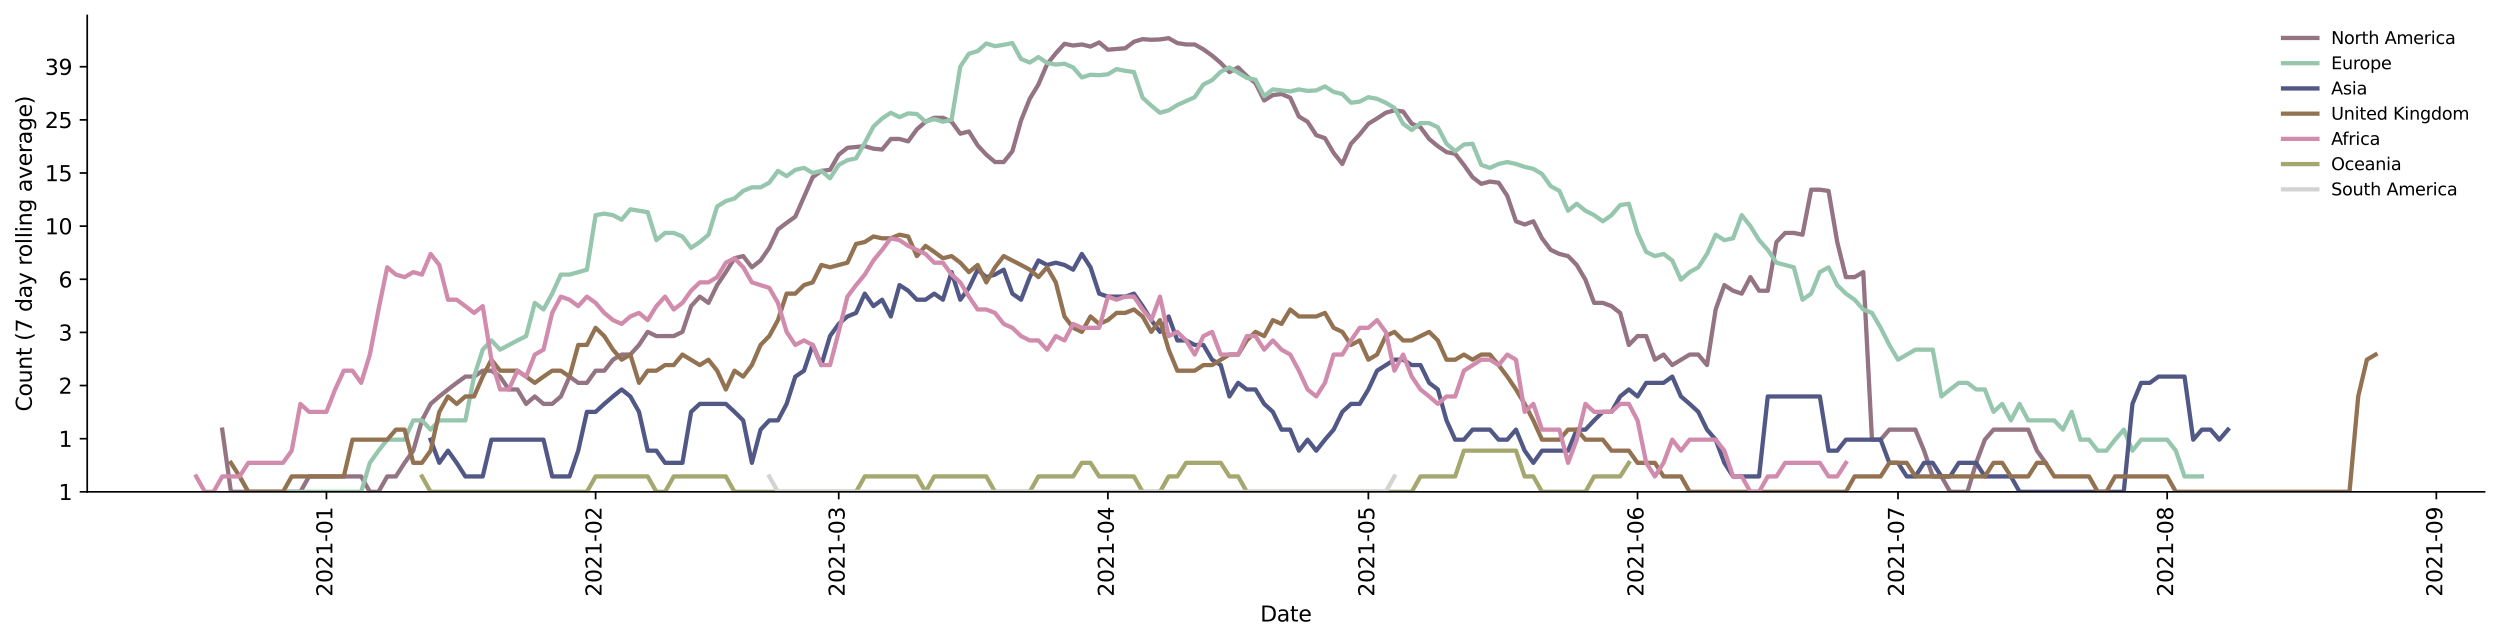 <?xml version="1.0" encoding="utf-8" standalone="no"?>
<!DOCTYPE svg PUBLIC "-//W3C//DTD SVG 1.1//EN"
  "http://www.w3.org/Graphics/SVG/1.1/DTD/svg11.dtd">
<svg height="298.621pt" version="1.1" viewBox="0 0 1163.803 298.621" width="1163.803pt" xmlns="http://www.w3.org/2000/svg" xmlns:xlink="http://www.w3.org/1999/xlink">
 <defs>
  <style type="text/css">*{stroke-linecap:butt;stroke-linejoin:round;}</style>
 </defs>
 <g id="figure_1">
  <g id="patch_1">
   <path d="M 0 298.621 
L 1163.803 298.621 
L 1163.803 0 
L 0 0 
z
" style="fill:#ffffff;"/>
  </g>
  <g id="axes_1">
   <g id="patch_2">
    <path d="M 40.603 228.96 
L 1156.603 228.96 
L 1156.603 7.2 
L 40.603 7.2 
z
" style="fill:#ffffff;"/>
   </g>
   <g id="matplotlib.axis_1">
    <g id="xtick_1">
     <g id="line2d_1">
      <defs>
       <path d="M 0 0 
L 0 3.5 
" id="m7b64583e97" style="stroke:#000000;stroke-width:0.8;"/>
      </defs>
      <g>
       <use style="stroke:#000000;stroke-width:0.8;" x="151.961" xlink:href="#m7b64583e97" y="228.96"/>
      </g>
     </g>
     <g id="text_1">
      <!-- 2021-01 -->
      <g transform="translate(154.72 277.743)rotate(-90)scale(0.1 -0.1)">
       <defs>
        <path d="M 1228 531 
L 3431 531 
L 3431 0 
L 469 0 
L 469 531 
Q 828 903 1448 1529 
Q 2069 2156 2228 2338 
Q 2531 2678 2651 2914 
Q 2772 3150 2772 3378 
Q 2772 3750 2511 3984 
Q 2250 4219 1831 4219 
Q 1534 4219 1204 4116 
Q 875 4013 500 3803 
L 500 4441 
Q 881 4594 1212 4672 
Q 1544 4750 1819 4750 
Q 2544 4750 2975 4387 
Q 3406 4025 3406 3419 
Q 3406 3131 3298 2873 
Q 3191 2616 2906 2266 
Q 2828 2175 2409 1742 
Q 1991 1309 1228 531 
z
" id="DejaVuSans-32" transform="scale(0.016)"/>
        <path d="M 2034 4250 
Q 1547 4250 1301 3770 
Q 1056 3291 1056 2328 
Q 1056 1369 1301 889 
Q 1547 409 2034 409 
Q 2525 409 2770 889 
Q 3016 1369 3016 2328 
Q 3016 3291 2770 3770 
Q 2525 4250 2034 4250 
z
M 2034 4750 
Q 2819 4750 3233 4129 
Q 3647 3509 3647 2328 
Q 3647 1150 3233 529 
Q 2819 -91 2034 -91 
Q 1250 -91 836 529 
Q 422 1150 422 2328 
Q 422 3509 836 4129 
Q 1250 4750 2034 4750 
z
" id="DejaVuSans-30" transform="scale(0.016)"/>
        <path d="M 794 531 
L 1825 531 
L 1825 4091 
L 703 3866 
L 703 4441 
L 1819 4666 
L 2450 4666 
L 2450 531 
L 3481 531 
L 3481 0 
L 794 0 
L 794 531 
z
" id="DejaVuSans-31" transform="scale(0.016)"/>
        <path d="M 313 2009 
L 1997 2009 
L 1997 1497 
L 313 1497 
L 313 2009 
z
" id="DejaVuSans-2d" transform="scale(0.016)"/>
       </defs>
       <use xlink:href="#DejaVuSans-32"/>
       <use x="63.623" xlink:href="#DejaVuSans-30"/>
       <use x="127.246" xlink:href="#DejaVuSans-32"/>
       <use x="190.869" xlink:href="#DejaVuSans-31"/>
       <use x="254.492" xlink:href="#DejaVuSans-2d"/>
       <use x="290.576" xlink:href="#DejaVuSans-30"/>
       <use x="354.199" xlink:href="#DejaVuSans-31"/>
      </g>
     </g>
    </g>
    <g id="xtick_2">
     <g id="line2d_2">
      <g>
       <use style="stroke:#000000;stroke-width:0.8;" x="277.263" xlink:href="#m7b64583e97" y="228.96"/>
      </g>
     </g>
     <g id="text_2">
      <!-- 2021-02 -->
      <g transform="translate(280.022 277.743)rotate(-90)scale(0.1 -0.1)">
       <use xlink:href="#DejaVuSans-32"/>
       <use x="63.623" xlink:href="#DejaVuSans-30"/>
       <use x="127.246" xlink:href="#DejaVuSans-32"/>
       <use x="190.869" xlink:href="#DejaVuSans-31"/>
       <use x="254.492" xlink:href="#DejaVuSans-2d"/>
       <use x="290.576" xlink:href="#DejaVuSans-30"/>
       <use x="354.199" xlink:href="#DejaVuSans-32"/>
      </g>
     </g>
    </g>
    <g id="xtick_3">
     <g id="line2d_3">
      <g>
       <use style="stroke:#000000;stroke-width:0.8;" x="390.439" xlink:href="#m7b64583e97" y="228.96"/>
      </g>
     </g>
     <g id="text_3">
      <!-- 2021-03 -->
      <g transform="translate(393.199 277.743)rotate(-90)scale(0.1 -0.1)">
       <defs>
        <path d="M 2597 2516 
Q 3050 2419 3304 2112 
Q 3559 1806 3559 1356 
Q 3559 666 3084 287 
Q 2609 -91 1734 -91 
Q 1441 -91 1130 -33 
Q 819 25 488 141 
L 488 750 
Q 750 597 1062 519 
Q 1375 441 1716 441 
Q 2309 441 2620 675 
Q 2931 909 2931 1356 
Q 2931 1769 2642 2001 
Q 2353 2234 1838 2234 
L 1294 2234 
L 1294 2753 
L 1863 2753 
Q 2328 2753 2575 2939 
Q 2822 3125 2822 3475 
Q 2822 3834 2567 4026 
Q 2313 4219 1838 4219 
Q 1578 4219 1281 4162 
Q 984 4106 628 3988 
L 628 4550 
Q 988 4650 1302 4700 
Q 1616 4750 1894 4750 
Q 2613 4750 3031 4423 
Q 3450 4097 3450 3541 
Q 3450 3153 3228 2886 
Q 3006 2619 2597 2516 
z
" id="DejaVuSans-33" transform="scale(0.016)"/>
       </defs>
       <use xlink:href="#DejaVuSans-32"/>
       <use x="63.623" xlink:href="#DejaVuSans-30"/>
       <use x="127.246" xlink:href="#DejaVuSans-32"/>
       <use x="190.869" xlink:href="#DejaVuSans-31"/>
       <use x="254.492" xlink:href="#DejaVuSans-2d"/>
       <use x="290.576" xlink:href="#DejaVuSans-30"/>
       <use x="354.199" xlink:href="#DejaVuSans-33"/>
      </g>
     </g>
    </g>
    <g id="xtick_4">
     <g id="line2d_4">
      <g>
       <use style="stroke:#000000;stroke-width:0.8;" x="515.742" xlink:href="#m7b64583e97" y="228.96"/>
      </g>
     </g>
     <g id="text_4">
      <!-- 2021-04 -->
      <g transform="translate(518.501 277.743)rotate(-90)scale(0.1 -0.1)">
       <defs>
        <path d="M 2419 4116 
L 825 1625 
L 2419 1625 
L 2419 4116 
z
M 2253 4666 
L 3047 4666 
L 3047 1625 
L 3713 1625 
L 3713 1100 
L 3047 1100 
L 3047 0 
L 2419 0 
L 2419 1100 
L 313 1100 
L 313 1709 
L 2253 4666 
z
" id="DejaVuSans-34" transform="scale(0.016)"/>
       </defs>
       <use xlink:href="#DejaVuSans-32"/>
       <use x="63.623" xlink:href="#DejaVuSans-30"/>
       <use x="127.246" xlink:href="#DejaVuSans-32"/>
       <use x="190.869" xlink:href="#DejaVuSans-31"/>
       <use x="254.492" xlink:href="#DejaVuSans-2d"/>
       <use x="290.576" xlink:href="#DejaVuSans-30"/>
       <use x="354.199" xlink:href="#DejaVuSans-34"/>
      </g>
     </g>
    </g>
    <g id="xtick_5">
     <g id="line2d_5">
      <g>
       <use style="stroke:#000000;stroke-width:0.8;" x="637.002" xlink:href="#m7b64583e97" y="228.96"/>
      </g>
     </g>
     <g id="text_5">
      <!-- 2021-05 -->
      <g transform="translate(639.762 277.743)rotate(-90)scale(0.1 -0.1)">
       <defs>
        <path d="M 691 4666 
L 3169 4666 
L 3169 4134 
L 1269 4134 
L 1269 2991 
Q 1406 3038 1543 3061 
Q 1681 3084 1819 3084 
Q 2600 3084 3056 2656 
Q 3513 2228 3513 1497 
Q 3513 744 3044 326 
Q 2575 -91 1722 -91 
Q 1428 -91 1123 -41 
Q 819 9 494 109 
L 494 744 
Q 775 591 1075 516 
Q 1375 441 1709 441 
Q 2250 441 2565 725 
Q 2881 1009 2881 1497 
Q 2881 1984 2565 2268 
Q 2250 2553 1709 2553 
Q 1456 2553 1204 2497 
Q 953 2441 691 2322 
L 691 4666 
z
" id="DejaVuSans-35" transform="scale(0.016)"/>
       </defs>
       <use xlink:href="#DejaVuSans-32"/>
       <use x="63.623" xlink:href="#DejaVuSans-30"/>
       <use x="127.246" xlink:href="#DejaVuSans-32"/>
       <use x="190.869" xlink:href="#DejaVuSans-31"/>
       <use x="254.492" xlink:href="#DejaVuSans-2d"/>
       <use x="290.576" xlink:href="#DejaVuSans-30"/>
       <use x="354.199" xlink:href="#DejaVuSans-35"/>
      </g>
     </g>
    </g>
    <g id="xtick_6">
     <g id="line2d_6">
      <g>
       <use style="stroke:#000000;stroke-width:0.8;" x="762.305" xlink:href="#m7b64583e97" y="228.96"/>
      </g>
     </g>
     <g id="text_6">
      <!-- 2021-06 -->
      <g transform="translate(765.064 277.743)rotate(-90)scale(0.1 -0.1)">
       <defs>
        <path d="M 2113 2584 
Q 1688 2584 1439 2293 
Q 1191 2003 1191 1497 
Q 1191 994 1439 701 
Q 1688 409 2113 409 
Q 2538 409 2786 701 
Q 3034 994 3034 1497 
Q 3034 2003 2786 2293 
Q 2538 2584 2113 2584 
z
M 3366 4563 
L 3366 3988 
Q 3128 4100 2886 4159 
Q 2644 4219 2406 4219 
Q 1781 4219 1451 3797 
Q 1122 3375 1075 2522 
Q 1259 2794 1537 2939 
Q 1816 3084 2150 3084 
Q 2853 3084 3261 2657 
Q 3669 2231 3669 1497 
Q 3669 778 3244 343 
Q 2819 -91 2113 -91 
Q 1303 -91 875 529 
Q 447 1150 447 2328 
Q 447 3434 972 4092 
Q 1497 4750 2381 4750 
Q 2619 4750 2861 4703 
Q 3103 4656 3366 4563 
z
" id="DejaVuSans-36" transform="scale(0.016)"/>
       </defs>
       <use xlink:href="#DejaVuSans-32"/>
       <use x="63.623" xlink:href="#DejaVuSans-30"/>
       <use x="127.246" xlink:href="#DejaVuSans-32"/>
       <use x="190.869" xlink:href="#DejaVuSans-31"/>
       <use x="254.492" xlink:href="#DejaVuSans-2d"/>
       <use x="290.576" xlink:href="#DejaVuSans-30"/>
       <use x="354.199" xlink:href="#DejaVuSans-36"/>
      </g>
     </g>
    </g>
    <g id="xtick_7">
     <g id="line2d_7">
      <g>
       <use style="stroke:#000000;stroke-width:0.8;" x="883.565" xlink:href="#m7b64583e97" y="228.96"/>
      </g>
     </g>
     <g id="text_7">
      <!-- 2021-07 -->
      <g transform="translate(886.324 277.743)rotate(-90)scale(0.1 -0.1)">
       <defs>
        <path d="M 525 4666 
L 3525 4666 
L 3525 4397 
L 1831 0 
L 1172 0 
L 2766 4134 
L 525 4134 
L 525 4666 
z
" id="DejaVuSans-37" transform="scale(0.016)"/>
       </defs>
       <use xlink:href="#DejaVuSans-32"/>
       <use x="63.623" xlink:href="#DejaVuSans-30"/>
       <use x="127.246" xlink:href="#DejaVuSans-32"/>
       <use x="190.869" xlink:href="#DejaVuSans-31"/>
       <use x="254.492" xlink:href="#DejaVuSans-2d"/>
       <use x="290.576" xlink:href="#DejaVuSans-30"/>
       <use x="354.199" xlink:href="#DejaVuSans-37"/>
      </g>
     </g>
    </g>
    <g id="xtick_8">
     <g id="line2d_8">
      <g>
       <use style="stroke:#000000;stroke-width:0.8;" x="1008.868" xlink:href="#m7b64583e97" y="228.96"/>
      </g>
     </g>
     <g id="text_8">
      <!-- 2021-08 -->
      <g transform="translate(1011.627 277.743)rotate(-90)scale(0.1 -0.1)">
       <defs>
        <path d="M 2034 2216 
Q 1584 2216 1326 1975 
Q 1069 1734 1069 1313 
Q 1069 891 1326 650 
Q 1584 409 2034 409 
Q 2484 409 2743 651 
Q 3003 894 3003 1313 
Q 3003 1734 2745 1975 
Q 2488 2216 2034 2216 
z
M 1403 2484 
Q 997 2584 770 2862 
Q 544 3141 544 3541 
Q 544 4100 942 4425 
Q 1341 4750 2034 4750 
Q 2731 4750 3128 4425 
Q 3525 4100 3525 3541 
Q 3525 3141 3298 2862 
Q 3072 2584 2669 2484 
Q 3125 2378 3379 2068 
Q 3634 1759 3634 1313 
Q 3634 634 3220 271 
Q 2806 -91 2034 -91 
Q 1263 -91 848 271 
Q 434 634 434 1313 
Q 434 1759 690 2068 
Q 947 2378 1403 2484 
z
M 1172 3481 
Q 1172 3119 1398 2916 
Q 1625 2713 2034 2713 
Q 2441 2713 2670 2916 
Q 2900 3119 2900 3481 
Q 2900 3844 2670 4047 
Q 2441 4250 2034 4250 
Q 1625 4250 1398 4047 
Q 1172 3844 1172 3481 
z
" id="DejaVuSans-38" transform="scale(0.016)"/>
       </defs>
       <use xlink:href="#DejaVuSans-32"/>
       <use x="63.623" xlink:href="#DejaVuSans-30"/>
       <use x="127.246" xlink:href="#DejaVuSans-32"/>
       <use x="190.869" xlink:href="#DejaVuSans-31"/>
       <use x="254.492" xlink:href="#DejaVuSans-2d"/>
       <use x="290.576" xlink:href="#DejaVuSans-30"/>
       <use x="354.199" xlink:href="#DejaVuSans-38"/>
      </g>
     </g>
    </g>
    <g id="xtick_9">
     <g id="line2d_9">
      <g>
       <use style="stroke:#000000;stroke-width:0.8;" x="1134.17" xlink:href="#m7b64583e97" y="228.96"/>
      </g>
     </g>
     <g id="text_9">
      <!-- 2021-09 -->
      <g transform="translate(1136.929 277.743)rotate(-90)scale(0.1 -0.1)">
       <defs>
        <path d="M 703 97 
L 703 672 
Q 941 559 1184 500 
Q 1428 441 1663 441 
Q 2288 441 2617 861 
Q 2947 1281 2994 2138 
Q 2813 1869 2534 1725 
Q 2256 1581 1919 1581 
Q 1219 1581 811 2004 
Q 403 2428 403 3163 
Q 403 3881 828 4315 
Q 1253 4750 1959 4750 
Q 2769 4750 3195 4129 
Q 3622 3509 3622 2328 
Q 3622 1225 3098 567 
Q 2575 -91 1691 -91 
Q 1453 -91 1209 -44 
Q 966 3 703 97 
z
M 1959 2075 
Q 2384 2075 2632 2365 
Q 2881 2656 2881 3163 
Q 2881 3666 2632 3958 
Q 2384 4250 1959 4250 
Q 1534 4250 1286 3958 
Q 1038 3666 1038 3163 
Q 1038 2656 1286 2365 
Q 1534 2075 1959 2075 
z
" id="DejaVuSans-39" transform="scale(0.016)"/>
       </defs>
       <use xlink:href="#DejaVuSans-32"/>
       <use x="63.623" xlink:href="#DejaVuSans-30"/>
       <use x="127.246" xlink:href="#DejaVuSans-32"/>
       <use x="190.869" xlink:href="#DejaVuSans-31"/>
       <use x="254.492" xlink:href="#DejaVuSans-2d"/>
       <use x="290.576" xlink:href="#DejaVuSans-30"/>
       <use x="354.199" xlink:href="#DejaVuSans-39"/>
      </g>
     </g>
    </g>
    <g id="text_10">
     <!-- Date -->
     <g transform="translate(586.652 289.341)scale(0.1 -0.1)">
      <defs>
       <path d="M 1259 4147 
L 1259 519 
L 2022 519 
Q 2988 519 3436 956 
Q 3884 1394 3884 2338 
Q 3884 3275 3436 3711 
Q 2988 4147 2022 4147 
L 1259 4147 
z
M 628 4666 
L 1925 4666 
Q 3281 4666 3915 4102 
Q 4550 3538 4550 2338 
Q 4550 1131 3912 565 
Q 3275 0 1925 0 
L 628 0 
L 628 4666 
z
" id="DejaVuSans-44" transform="scale(0.016)"/>
       <path d="M 2194 1759 
Q 1497 1759 1228 1600 
Q 959 1441 959 1056 
Q 959 750 1161 570 
Q 1363 391 1709 391 
Q 2188 391 2477 730 
Q 2766 1069 2766 1631 
L 2766 1759 
L 2194 1759 
z
M 3341 1997 
L 3341 0 
L 2766 0 
L 2766 531 
Q 2569 213 2275 61 
Q 1981 -91 1556 -91 
Q 1019 -91 701 211 
Q 384 513 384 1019 
Q 384 1609 779 1909 
Q 1175 2209 1959 2209 
L 2766 2209 
L 2766 2266 
Q 2766 2663 2505 2880 
Q 2244 3097 1772 3097 
Q 1472 3097 1187 3025 
Q 903 2953 641 2809 
L 641 3341 
Q 956 3463 1253 3523 
Q 1550 3584 1831 3584 
Q 2591 3584 2966 3190 
Q 3341 2797 3341 1997 
z
" id="DejaVuSans-61" transform="scale(0.016)"/>
       <path d="M 1172 4494 
L 1172 3500 
L 2356 3500 
L 2356 3053 
L 1172 3053 
L 1172 1153 
Q 1172 725 1289 603 
Q 1406 481 1766 481 
L 2356 481 
L 2356 0 
L 1766 0 
Q 1100 0 847 248 
Q 594 497 594 1153 
L 594 3053 
L 172 3053 
L 172 3500 
L 594 3500 
L 594 4494 
L 1172 4494 
z
" id="DejaVuSans-74" transform="scale(0.016)"/>
       <path d="M 3597 1894 
L 3597 1613 
L 953 1613 
Q 991 1019 1311 708 
Q 1631 397 2203 397 
Q 2534 397 2845 478 
Q 3156 559 3463 722 
L 3463 178 
Q 3153 47 2828 -22 
Q 2503 -91 2169 -91 
Q 1331 -91 842 396 
Q 353 884 353 1716 
Q 353 2575 817 3079 
Q 1281 3584 2069 3584 
Q 2775 3584 3186 3129 
Q 3597 2675 3597 1894 
z
M 3022 2063 
Q 3016 2534 2758 2815 
Q 2500 3097 2075 3097 
Q 1594 3097 1305 2825 
Q 1016 2553 972 2059 
L 3022 2063 
z
" id="DejaVuSans-65" transform="scale(0.016)"/>
      </defs>
      <use xlink:href="#DejaVuSans-44"/>
      <use x="77.002" xlink:href="#DejaVuSans-61"/>
      <use x="138.281" xlink:href="#DejaVuSans-74"/>
      <use x="177.49" xlink:href="#DejaVuSans-65"/>
     </g>
    </g>
   </g>
   <g id="matplotlib.axis_2">
    <g id="ytick_1">
     <g id="line2d_10">
      <defs>
       <path d="M 0 0 
L -3.5 0 
" id="mf757a6005d" style="stroke:#000000;stroke-width:0.8;"/>
      </defs>
      <g>
       <use style="stroke:#000000;stroke-width:0.8;" x="40.603" xlink:href="#mf757a6005d" y="228.96"/>
      </g>
     </g>
     <g id="text_11">
      <!-- 1 -->
      <g transform="translate(27.241 232.759)scale(0.1 -0.1)">
       <use xlink:href="#DejaVuSans-31"/>
      </g>
     </g>
    </g>
    <g id="ytick_2">
     <g id="line2d_11">
      <g>
       <use style="stroke:#000000;stroke-width:0.8;" x="40.603" xlink:href="#mf757a6005d" y="204.223"/>
      </g>
     </g>
     <g id="text_12">
      <!-- 1 -->
      <g transform="translate(27.241 208.022)scale(0.1 -0.1)">
       <use xlink:href="#DejaVuSans-31"/>
      </g>
     </g>
    </g>
    <g id="ytick_3">
     <g id="line2d_12">
      <g>
       <use style="stroke:#000000;stroke-width:0.8;" x="40.603" xlink:href="#mf757a6005d" y="179.486"/>
      </g>
     </g>
     <g id="text_13">
      <!-- 2 -->
      <g transform="translate(27.241 183.285)scale(0.1 -0.1)">
       <use xlink:href="#DejaVuSans-32"/>
      </g>
     </g>
    </g>
    <g id="ytick_4">
     <g id="line2d_13">
      <g>
       <use style="stroke:#000000;stroke-width:0.8;" x="40.603" xlink:href="#mf757a6005d" y="154.749"/>
      </g>
     </g>
     <g id="text_14">
      <!-- 3 -->
      <g transform="translate(27.241 158.549)scale(0.1 -0.1)">
       <use xlink:href="#DejaVuSans-33"/>
      </g>
     </g>
    </g>
    <g id="ytick_5">
     <g id="line2d_14">
      <g>
       <use style="stroke:#000000;stroke-width:0.8;" x="40.603" xlink:href="#mf757a6005d" y="130.012"/>
      </g>
     </g>
     <g id="text_15">
      <!-- 6 -->
      <g transform="translate(27.241 133.812)scale(0.1 -0.1)">
       <use xlink:href="#DejaVuSans-36"/>
      </g>
     </g>
    </g>
    <g id="ytick_6">
     <g id="line2d_15">
      <g>
       <use style="stroke:#000000;stroke-width:0.8;" x="40.603" xlink:href="#mf757a6005d" y="105.275"/>
      </g>
     </g>
     <g id="text_16">
      <!-- 10 -->
      <g transform="translate(20.878 109.075)scale(0.1 -0.1)">
       <use xlink:href="#DejaVuSans-31"/>
       <use x="63.623" xlink:href="#DejaVuSans-30"/>
      </g>
     </g>
    </g>
    <g id="ytick_7">
     <g id="line2d_16">
      <g>
       <use style="stroke:#000000;stroke-width:0.8;" x="40.603" xlink:href="#mf757a6005d" y="80.539"/>
      </g>
     </g>
     <g id="text_17">
      <!-- 15 -->
      <g transform="translate(20.878 84.338)scale(0.1 -0.1)">
       <use xlink:href="#DejaVuSans-31"/>
       <use x="63.623" xlink:href="#DejaVuSans-35"/>
      </g>
     </g>
    </g>
    <g id="ytick_8">
     <g id="line2d_17">
      <g>
       <use style="stroke:#000000;stroke-width:0.8;" x="40.603" xlink:href="#mf757a6005d" y="55.802"/>
      </g>
     </g>
     <g id="text_18">
      <!-- 25 -->
      <g transform="translate(20.878 59.601)scale(0.1 -0.1)">
       <use xlink:href="#DejaVuSans-32"/>
       <use x="63.623" xlink:href="#DejaVuSans-35"/>
      </g>
     </g>
    </g>
    <g id="ytick_9">
     <g id="line2d_18">
      <g>
       <use style="stroke:#000000;stroke-width:0.8;" x="40.603" xlink:href="#mf757a6005d" y="31.065"/>
      </g>
     </g>
     <g id="text_19">
      <!-- 39 -->
      <g transform="translate(20.878 34.864)scale(0.1 -0.1)">
       <use xlink:href="#DejaVuSans-33"/>
       <use x="63.623" xlink:href="#DejaVuSans-39"/>
      </g>
     </g>
    </g>
    <g id="text_20">
     <!-- Count (7 day rolling average) -->
     <g transform="translate(14.798 191.548)rotate(-90)scale(0.1 -0.1)">
      <defs>
       <path d="M 4122 4306 
L 4122 3641 
Q 3803 3938 3442 4084 
Q 3081 4231 2675 4231 
Q 1875 4231 1450 3742 
Q 1025 3253 1025 2328 
Q 1025 1406 1450 917 
Q 1875 428 2675 428 
Q 3081 428 3442 575 
Q 3803 722 4122 1019 
L 4122 359 
Q 3791 134 3420 21 
Q 3050 -91 2638 -91 
Q 1578 -91 968 557 
Q 359 1206 359 2328 
Q 359 3453 968 4101 
Q 1578 4750 2638 4750 
Q 3056 4750 3426 4639 
Q 3797 4528 4122 4306 
z
" id="DejaVuSans-43" transform="scale(0.016)"/>
       <path d="M 1959 3097 
Q 1497 3097 1228 2736 
Q 959 2375 959 1747 
Q 959 1119 1226 758 
Q 1494 397 1959 397 
Q 2419 397 2687 759 
Q 2956 1122 2956 1747 
Q 2956 2369 2687 2733 
Q 2419 3097 1959 3097 
z
M 1959 3584 
Q 2709 3584 3137 3096 
Q 3566 2609 3566 1747 
Q 3566 888 3137 398 
Q 2709 -91 1959 -91 
Q 1206 -91 779 398 
Q 353 888 353 1747 
Q 353 2609 779 3096 
Q 1206 3584 1959 3584 
z
" id="DejaVuSans-6f" transform="scale(0.016)"/>
       <path d="M 544 1381 
L 544 3500 
L 1119 3500 
L 1119 1403 
Q 1119 906 1312 657 
Q 1506 409 1894 409 
Q 2359 409 2629 706 
Q 2900 1003 2900 1516 
L 2900 3500 
L 3475 3500 
L 3475 0 
L 2900 0 
L 2900 538 
Q 2691 219 2414 64 
Q 2138 -91 1772 -91 
Q 1169 -91 856 284 
Q 544 659 544 1381 
z
M 1991 3584 
L 1991 3584 
z
" id="DejaVuSans-75" transform="scale(0.016)"/>
       <path d="M 3513 2113 
L 3513 0 
L 2938 0 
L 2938 2094 
Q 2938 2591 2744 2837 
Q 2550 3084 2163 3084 
Q 1697 3084 1428 2787 
Q 1159 2491 1159 1978 
L 1159 0 
L 581 0 
L 581 3500 
L 1159 3500 
L 1159 2956 
Q 1366 3272 1645 3428 
Q 1925 3584 2291 3584 
Q 2894 3584 3203 3211 
Q 3513 2838 3513 2113 
z
" id="DejaVuSans-6e" transform="scale(0.016)"/>
       <path id="DejaVuSans-20" transform="scale(0.016)"/>
       <path d="M 1984 4856 
Q 1566 4138 1362 3434 
Q 1159 2731 1159 2009 
Q 1159 1288 1364 580 
Q 1569 -128 1984 -844 
L 1484 -844 
Q 1016 -109 783 600 
Q 550 1309 550 2009 
Q 550 2706 781 3412 
Q 1013 4119 1484 4856 
L 1984 4856 
z
" id="DejaVuSans-28" transform="scale(0.016)"/>
       <path d="M 2906 2969 
L 2906 4863 
L 3481 4863 
L 3481 0 
L 2906 0 
L 2906 525 
Q 2725 213 2448 61 
Q 2172 -91 1784 -91 
Q 1150 -91 751 415 
Q 353 922 353 1747 
Q 353 2572 751 3078 
Q 1150 3584 1784 3584 
Q 2172 3584 2448 3432 
Q 2725 3281 2906 2969 
z
M 947 1747 
Q 947 1113 1208 752 
Q 1469 391 1925 391 
Q 2381 391 2643 752 
Q 2906 1113 2906 1747 
Q 2906 2381 2643 2742 
Q 2381 3103 1925 3103 
Q 1469 3103 1208 2742 
Q 947 2381 947 1747 
z
" id="DejaVuSans-64" transform="scale(0.016)"/>
       <path d="M 2059 -325 
Q 1816 -950 1584 -1140 
Q 1353 -1331 966 -1331 
L 506 -1331 
L 506 -850 
L 844 -850 
Q 1081 -850 1212 -737 
Q 1344 -625 1503 -206 
L 1606 56 
L 191 3500 
L 800 3500 
L 1894 763 
L 2988 3500 
L 3597 3500 
L 2059 -325 
z
" id="DejaVuSans-79" transform="scale(0.016)"/>
       <path d="M 2631 2963 
Q 2534 3019 2420 3045 
Q 2306 3072 2169 3072 
Q 1681 3072 1420 2755 
Q 1159 2438 1159 1844 
L 1159 0 
L 581 0 
L 581 3500 
L 1159 3500 
L 1159 2956 
Q 1341 3275 1631 3429 
Q 1922 3584 2338 3584 
Q 2397 3584 2469 3576 
Q 2541 3569 2628 3553 
L 2631 2963 
z
" id="DejaVuSans-72" transform="scale(0.016)"/>
       <path d="M 603 4863 
L 1178 4863 
L 1178 0 
L 603 0 
L 603 4863 
z
" id="DejaVuSans-6c" transform="scale(0.016)"/>
       <path d="M 603 3500 
L 1178 3500 
L 1178 0 
L 603 0 
L 603 3500 
z
M 603 4863 
L 1178 4863 
L 1178 4134 
L 603 4134 
L 603 4863 
z
" id="DejaVuSans-69" transform="scale(0.016)"/>
       <path d="M 2906 1791 
Q 2906 2416 2648 2759 
Q 2391 3103 1925 3103 
Q 1463 3103 1205 2759 
Q 947 2416 947 1791 
Q 947 1169 1205 825 
Q 1463 481 1925 481 
Q 2391 481 2648 825 
Q 2906 1169 2906 1791 
z
M 3481 434 
Q 3481 -459 3084 -895 
Q 2688 -1331 1869 -1331 
Q 1566 -1331 1297 -1286 
Q 1028 -1241 775 -1147 
L 775 -588 
Q 1028 -725 1275 -790 
Q 1522 -856 1778 -856 
Q 2344 -856 2625 -561 
Q 2906 -266 2906 331 
L 2906 616 
Q 2728 306 2450 153 
Q 2172 0 1784 0 
Q 1141 0 747 490 
Q 353 981 353 1791 
Q 353 2603 747 3093 
Q 1141 3584 1784 3584 
Q 2172 3584 2450 3431 
Q 2728 3278 2906 2969 
L 2906 3500 
L 3481 3500 
L 3481 434 
z
" id="DejaVuSans-67" transform="scale(0.016)"/>
       <path d="M 191 3500 
L 800 3500 
L 1894 563 
L 2988 3500 
L 3597 3500 
L 2284 0 
L 1503 0 
L 191 3500 
z
" id="DejaVuSans-76" transform="scale(0.016)"/>
       <path d="M 513 4856 
L 1013 4856 
Q 1481 4119 1714 3412 
Q 1947 2706 1947 2009 
Q 1947 1309 1714 600 
Q 1481 -109 1013 -844 
L 513 -844 
Q 928 -128 1133 580 
Q 1338 1288 1338 2009 
Q 1338 2731 1133 3434 
Q 928 4138 513 4856 
z
" id="DejaVuSans-29" transform="scale(0.016)"/>
      </defs>
      <use xlink:href="#DejaVuSans-43"/>
      <use x="69.824" xlink:href="#DejaVuSans-6f"/>
      <use x="131.006" xlink:href="#DejaVuSans-75"/>
      <use x="194.385" xlink:href="#DejaVuSans-6e"/>
      <use x="257.764" xlink:href="#DejaVuSans-74"/>
      <use x="296.973" xlink:href="#DejaVuSans-20"/>
      <use x="328.76" xlink:href="#DejaVuSans-28"/>
      <use x="367.773" xlink:href="#DejaVuSans-37"/>
      <use x="431.396" xlink:href="#DejaVuSans-20"/>
      <use x="463.184" xlink:href="#DejaVuSans-64"/>
      <use x="526.66" xlink:href="#DejaVuSans-61"/>
      <use x="587.939" xlink:href="#DejaVuSans-79"/>
      <use x="647.119" xlink:href="#DejaVuSans-20"/>
      <use x="678.906" xlink:href="#DejaVuSans-72"/>
      <use x="717.77" xlink:href="#DejaVuSans-6f"/>
      <use x="778.951" xlink:href="#DejaVuSans-6c"/>
      <use x="806.734" xlink:href="#DejaVuSans-6c"/>
      <use x="834.518" xlink:href="#DejaVuSans-69"/>
      <use x="862.301" xlink:href="#DejaVuSans-6e"/>
      <use x="925.68" xlink:href="#DejaVuSans-67"/>
      <use x="989.156" xlink:href="#DejaVuSans-20"/>
      <use x="1020.943" xlink:href="#DejaVuSans-61"/>
      <use x="1082.223" xlink:href="#DejaVuSans-76"/>
      <use x="1141.402" xlink:href="#DejaVuSans-65"/>
      <use x="1202.926" xlink:href="#DejaVuSans-72"/>
      <use x="1244.039" xlink:href="#DejaVuSans-61"/>
      <use x="1305.318" xlink:href="#DejaVuSans-67"/>
      <use x="1368.795" xlink:href="#DejaVuSans-65"/>
      <use x="1430.318" xlink:href="#DejaVuSans-29"/>
     </g>
    </g>
   </g>
   <g id="line2d_19">
    <path clip-path="url(#pb77ebfb8ca)" d="M 103.456 200.008 
L 107.498 228.96 
L 139.835 228.96 
L 143.877 221.787 
L 168.129 221.787 
L 172.171 228.96 
L 176.213 228.96 
L 180.255 221.787 
L 184.297 221.787 
L 188.339 215.461 
L 192.381 209.801 
L 196.423 195.708 
L 200.465 188.021 
L 204.507 184.555 
L 208.549 181.298 
L 212.591 178.228 
L 216.633 175.324 
L 220.675 175.324 
L 224.717 172.568 
L 228.759 172.568 
L 232.801 175.324 
L 236.843 181.298 
L 240.885 181.298 
L 244.927 188.021 
L 248.969 184.555 
L 253.011 188.021 
L 257.053 188.021 
L 261.095 184.555 
L 265.137 175.324 
L 269.179 178.228 
L 273.221 178.228 
L 277.263 172.568 
L 281.305 172.568 
L 285.347 167.449 
L 289.389 165.061 
L 293.431 165.061 
L 297.473 160.582 
L 301.515 154.494 
L 305.557 156.448 
L 313.641 156.448 
L 317.683 154.494 
L 321.725 142.508 
L 325.767 138.091 
L 329.809 140.995 
L 333.851 132.715 
L 337.893 126.673 
L 341.935 120.219 
L 345.977 119.215 
L 350.019 124.434 
L 354.061 121.242 
L 358.103 115.377 
L 362.145 106.833 
L 366.187 103.762 
L 370.229 100.858 
L 378.313 82.482 
L 382.355 79.552 
L 386.397 79.078 
L 390.439 72.023 
L 394.481 68.816 
L 402.565 68.043 
L 406.607 69.206 
L 410.649 69.6 
L 414.691 64.696 
L 418.734 64.696 
L 422.776 65.789 
L 426.818 60.203 
L 430.86 56.674 
L 434.902 54.842 
L 438.944 54.842 
L 442.986 56.674 
L 447.028 62.23 
L 451.07 61.207 
L 455.112 67.66 
L 459.154 72.023 
L 463.196 75.435 
L 467.238 75.435 
L 471.28 70.396 
L 475.322 56.056 
L 479.364 46.008 
L 483.406 39.315 
L 487.448 29.859 
L 491.49 24.825 
L 495.532 20.381 
L 499.574 21.177 
L 503.616 20.698 
L 507.658 21.66 
L 511.7 19.753 
L 515.742 23.136 
L 523.826 22.475 
L 527.868 19.441 
L 531.91 18.213 
L 535.952 18.518 
L 539.994 18.365 
L 544.036 17.76 
L 548.078 20.066 
L 552.12 20.698 
L 556.162 20.698 
L 560.204 22.97 
L 564.246 25.865 
L 568.288 29.297 
L 572.33 33.565 
L 576.372 31.389 
L 580.414 35.414 
L 584.456 38.644 
L 588.498 46.777 
L 592.54 44.255 
L 596.582 43.764 
L 600.624 45.501 
L 604.666 54.246 
L 608.708 56.674 
L 612.75 62.923 
L 616.792 64.337 
L 620.834 71.203 
L 624.876 76.323 
L 628.918 66.904 
L 632.96 62.575 
L 637.002 57.614 
L 641.044 55.143 
L 645.086 52.494 
L 649.128 51.357 
L 653.17 51.922 
L 657.212 57.614 
L 661.254 59.217 
L 665.296 64.696 
L 669.338 68.043 
L 673.38 70.798 
L 677.422 71.612 
L 681.464 76.773 
L 685.506 82.482 
L 689.548 85.582 
L 693.59 84.529 
L 697.632 85.053 
L 701.674 91.182 
L 705.716 103.021 
L 709.759 104.514 
L 713.801 103.021 
L 717.843 110.935 
L 721.885 116.311 
L 725.927 118.23 
L 729.969 119.215 
L 734.011 123.349 
L 738.053 130.216 
L 742.095 140.995 
L 746.137 140.995 
L 750.179 142.508 
L 754.221 145.669 
L 758.263 160.582 
L 762.305 156.448 
L 766.347 156.448 
L 770.389 167.449 
L 774.431 165.061 
L 778.473 169.947 
L 786.557 165.061 
L 790.599 165.061 
L 794.641 169.947 
L 798.683 144.065 
L 802.725 132.715 
L 806.767 135.336 
L 810.809 136.695 
L 814.851 129.009 
L 818.893 135.336 
L 822.935 135.336 
L 826.977 112.668 
L 831.019 108.436 
L 835.061 108.436 
L 839.103 109.256 
L 843.145 88.309 
L 847.187 88.309 
L 851.229 88.872 
L 855.271 112.668 
L 859.313 129.009 
L 863.355 129.009 
L 867.397 126.673 
L 871.439 204.681 
L 875.481 204.681 
L 879.523 200.008 
L 891.649 200.008 
L 895.691 209.801 
L 899.733 221.787 
L 903.775 221.787 
L 907.817 228.96 
L 915.901 228.96 
L 919.943 215.461 
L 923.985 204.681 
L 928.027 200.008 
L 944.195 200.008 
L 948.237 209.801 
L 952.279 215.461 
L 952.279 215.461 
" style="fill:none;stroke:#947383;stroke-linecap:square;stroke-width:2;"/>
   </g>
   <g id="line2d_20">
    <path clip-path="url(#pb77ebfb8ca)" d="M 111.54 221.787 
L 115.582 228.96 
L 168.129 228.96 
L 172.171 215.461 
L 176.213 209.801 
L 180.255 204.681 
L 188.339 204.681 
L 192.381 195.708 
L 196.423 195.708 
L 200.465 200.008 
L 204.507 195.708 
L 216.633 195.708 
L 220.675 175.324 
L 224.717 162.775 
L 228.759 158.475 
L 232.801 162.775 
L 240.885 158.475 
L 244.927 156.448 
L 248.969 140.995 
L 253.011 144.065 
L 257.053 136.695 
L 261.095 127.828 
L 265.137 127.828 
L 273.221 125.542 
L 277.263 100.156 
L 281.305 99.463 
L 285.347 100.156 
L 289.389 102.291 
L 293.431 97.435 
L 301.515 98.778 
L 305.557 111.794 
L 309.599 108.436 
L 313.641 108.436 
L 317.683 110.089 
L 321.725 115.377 
L 325.767 112.668 
L 329.809 109.256 
L 333.851 96.125 
L 337.893 93.597 
L 341.935 92.376 
L 345.977 88.872 
L 350.019 87.202 
L 354.061 87.202 
L 358.103 85.053 
L 362.145 79.552 
L 366.187 81.983 
L 370.229 79.078 
L 374.271 78.144 
L 378.313 80.511 
L 382.355 79.552 
L 386.397 82.987 
L 390.439 76.773 
L 394.481 74.562 
L 398.523 73.702 
L 402.565 66.53 
L 406.607 58.893 
L 410.649 55.143 
L 414.691 52.494 
L 418.734 54.543 
L 422.776 52.782 
L 426.818 53.071 
L 430.86 56.674 
L 434.902 55.446 
L 438.944 56.674 
L 442.986 55.75 
L 447.028 31.002 
L 451.07 24.997 
L 455.112 23.805 
L 459.154 20.223 
L 463.196 21.498 
L 467.238 20.857 
L 471.28 20.066 
L 475.322 27.463 
L 479.364 29.111 
L 483.406 26.57 
L 487.448 29.297 
L 491.49 30.048 
L 495.532 29.671 
L 499.574 31.389 
L 503.616 36.045 
L 507.658 34.791 
L 511.7 34.998 
L 515.742 34.585 
L 519.784 32.17 
L 523.826 32.963 
L 527.868 33.565 
L 531.91 45.501 
L 535.952 49.153 
L 539.994 52.494 
L 544.036 51.357 
L 548.078 48.884 
L 556.162 45.249 
L 560.204 39.315 
L 564.246 37.329 
L 568.288 33.364 
L 572.33 31.389 
L 580.414 36.257 
L 584.456 37.113 
L 588.498 44.75 
L 592.54 41.61 
L 600.624 42.557 
L 604.666 41.61 
L 608.708 42.319 
L 612.75 42.082 
L 616.792 40.221 
L 620.834 42.796 
L 624.876 43.764 
L 628.918 47.82 
L 632.96 47.296 
L 637.002 45.249 
L 641.044 46.008 
L 645.086 47.82 
L 649.128 50.244 
L 653.17 57.614 
L 657.212 60.535 
L 661.254 57.298 
L 665.296 57.298 
L 669.338 59.217 
L 673.38 66.904 
L 677.422 70.396 
L 681.464 67.281 
L 685.506 66.904 
L 689.548 76.773 
L 693.59 78.144 
L 697.632 76.323 
L 701.674 75.435 
L 705.716 76.323 
L 709.759 77.683 
L 713.801 78.609 
L 717.843 80.997 
L 721.885 86.656 
L 725.927 88.872 
L 729.969 98.103 
L 734.011 94.846 
L 738.053 98.103 
L 742.095 100.156 
L 746.137 103.021 
L 750.179 100.156 
L 754.221 95.482 
L 758.263 94.846 
L 762.305 108.436 
L 766.347 117.262 
L 770.389 119.215 
L 774.431 118.23 
L 778.473 121.242 
L 782.515 130.216 
L 786.557 126.673 
L 790.599 124.434 
L 794.641 118.23 
L 798.683 109.256 
L 802.725 111.794 
L 806.767 110.935 
L 810.809 100.156 
L 814.851 105.275 
L 818.893 111.794 
L 822.935 116.311 
L 826.977 122.286 
L 835.061 124.434 
L 839.103 139.523 
L 843.145 136.695 
L 847.187 126.673 
L 851.229 124.434 
L 855.271 132.715 
L 859.313 136.695 
L 863.355 139.523 
L 867.397 144.065 
L 871.439 145.669 
L 875.481 152.61 
L 879.523 160.582 
L 883.565 167.449 
L 891.649 162.775 
L 899.733 162.775 
L 903.775 184.555 
L 907.817 181.298 
L 911.859 178.228 
L 915.901 178.228 
L 919.943 181.298 
L 923.985 181.298 
L 928.027 191.727 
L 932.069 188.021 
L 936.111 195.708 
L 940.153 188.021 
L 944.195 195.708 
L 956.321 195.708 
L 960.363 200.008 
L 964.405 191.727 
L 968.447 204.681 
L 972.489 204.681 
L 976.531 209.801 
L 980.573 209.801 
L 984.615 204.681 
L 988.657 200.008 
L 992.699 209.801 
L 996.741 204.681 
L 1008.868 204.681 
L 1012.91 209.801 
L 1016.952 221.787 
L 1025.036 221.787 
L 1025.036 221.787 
" style="fill:none;stroke:#96c6ad;stroke-linecap:square;stroke-width:2;"/>
   </g>
   <g id="line2d_21">
    <path clip-path="url(#pb77ebfb8ca)" d="M 200.465 204.681 
L 204.507 215.461 
L 208.549 209.801 
L 212.591 215.461 
L 216.633 221.787 
L 224.717 221.787 
L 228.759 204.681 
L 253.011 204.681 
L 257.053 221.787 
L 265.137 221.787 
L 269.179 209.801 
L 273.221 191.727 
L 277.263 191.727 
L 281.305 188.021 
L 285.347 184.555 
L 289.389 181.298 
L 293.431 184.555 
L 297.473 191.727 
L 301.515 209.801 
L 305.557 209.801 
L 309.599 215.461 
L 317.683 215.461 
L 321.725 191.727 
L 325.767 188.021 
L 337.893 188.021 
L 341.935 191.727 
L 345.977 195.708 
L 350.019 215.461 
L 354.061 200.008 
L 358.103 195.708 
L 362.145 195.708 
L 366.187 188.021 
L 370.229 175.324 
L 374.271 172.568 
L 378.313 160.582 
L 382.355 169.947 
L 386.397 156.448 
L 390.439 150.789 
L 394.481 147.322 
L 398.523 145.669 
L 402.565 136.695 
L 406.607 142.508 
L 410.649 139.523 
L 414.691 147.322 
L 418.734 132.715 
L 422.776 135.336 
L 426.818 139.523 
L 430.86 139.523 
L 434.902 136.695 
L 438.944 139.523 
L 442.986 126.673 
L 447.028 139.523 
L 451.07 134.009 
L 455.112 125.542 
L 459.154 129.009 
L 463.196 127.828 
L 467.238 125.542 
L 471.28 136.695 
L 475.322 139.523 
L 479.364 129.009 
L 483.406 121.242 
L 487.448 123.349 
L 491.49 122.286 
L 495.532 123.349 
L 499.574 125.542 
L 503.616 118.23 
L 507.658 124.434 
L 511.7 136.695 
L 515.742 138.091 
L 523.826 138.091 
L 527.868 136.695 
L 531.91 142.508 
L 535.952 149.027 
L 539.994 154.494 
L 544.036 147.322 
L 548.078 158.475 
L 552.12 158.475 
L 556.162 160.582 
L 560.204 160.582 
L 564.246 167.449 
L 568.288 169.947 
L 572.33 184.555 
L 576.372 178.228 
L 580.414 181.298 
L 584.456 181.298 
L 588.498 188.021 
L 592.54 191.727 
L 596.582 200.008 
L 600.624 200.008 
L 604.666 209.801 
L 608.708 204.681 
L 612.75 209.801 
L 616.792 204.681 
L 620.834 200.008 
L 624.876 191.727 
L 628.918 188.021 
L 632.96 188.021 
L 637.002 181.298 
L 641.044 172.568 
L 649.128 167.449 
L 653.17 167.449 
L 657.212 169.947 
L 661.254 169.947 
L 665.296 178.228 
L 669.338 181.298 
L 673.38 195.708 
L 677.422 204.681 
L 681.464 204.681 
L 685.506 200.008 
L 693.59 200.008 
L 697.632 204.681 
L 701.674 204.681 
L 705.716 200.008 
L 709.759 209.801 
L 713.801 215.461 
L 717.843 209.801 
L 729.969 209.801 
L 734.011 200.008 
L 738.053 200.008 
L 742.095 195.708 
L 746.137 191.727 
L 750.179 191.727 
L 754.221 184.555 
L 758.263 181.298 
L 762.305 184.555 
L 766.347 178.228 
L 774.431 178.228 
L 778.473 175.324 
L 782.515 184.555 
L 786.557 188.021 
L 790.599 191.727 
L 794.641 200.008 
L 798.683 204.681 
L 802.725 215.461 
L 806.767 221.787 
L 818.893 221.787 
L 822.935 184.555 
L 847.187 184.555 
L 851.229 209.801 
L 855.271 209.801 
L 859.313 204.681 
L 875.481 204.681 
L 879.523 215.461 
L 883.565 215.461 
L 887.607 221.787 
L 891.649 221.787 
L 895.691 215.461 
L 899.733 215.461 
L 903.775 221.787 
L 907.817 221.787 
L 911.859 215.461 
L 919.943 215.461 
L 923.985 221.787 
L 936.111 221.787 
L 940.153 228.96 
L 988.657 228.96 
L 992.699 188.021 
L 996.741 178.228 
L 1000.783 178.228 
L 1004.826 175.324 
L 1016.952 175.324 
L 1020.994 204.681 
L 1025.036 200.008 
L 1029.078 200.008 
L 1033.12 204.681 
L 1037.162 200.008 
L 1037.162 200.008 
" style="fill:none;stroke:#525886;stroke-linecap:square;stroke-width:2;"/>
   </g>
   <g id="line2d_22">
    <path clip-path="url(#pb77ebfb8ca)" d="M 107.498 215.461 
L 111.54 221.787 
L 115.582 228.96 
L 131.751 228.96 
L 135.793 221.787 
L 160.045 221.787 
L 164.087 204.681 
L 180.255 204.681 
L 184.297 200.008 
L 188.339 200.008 
L 192.381 215.461 
L 196.423 215.461 
L 200.465 209.801 
L 204.507 191.727 
L 208.549 184.555 
L 212.591 188.021 
L 216.633 184.555 
L 220.675 184.555 
L 224.717 175.324 
L 228.759 167.449 
L 232.801 172.568 
L 240.885 172.568 
L 244.927 175.324 
L 248.969 178.228 
L 253.011 175.324 
L 257.053 172.568 
L 261.095 172.568 
L 265.137 175.324 
L 269.179 160.582 
L 273.221 160.582 
L 277.263 152.61 
L 281.305 156.448 
L 285.347 162.775 
L 289.389 167.449 
L 293.431 165.061 
L 297.473 178.228 
L 301.515 172.568 
L 305.557 172.568 
L 309.599 169.947 
L 313.641 169.947 
L 317.683 165.061 
L 325.767 169.947 
L 329.809 167.449 
L 333.851 172.568 
L 337.893 181.298 
L 341.935 172.568 
L 345.977 175.324 
L 350.019 169.947 
L 354.061 160.582 
L 358.103 156.448 
L 362.145 149.027 
L 366.187 136.695 
L 370.229 136.695 
L 374.271 132.715 
L 378.313 131.451 
L 382.355 123.349 
L 386.397 124.434 
L 394.481 122.286 
L 398.523 113.556 
L 402.565 112.668 
L 406.607 110.089 
L 410.649 110.935 
L 414.691 110.935 
L 418.734 109.256 
L 422.776 110.089 
L 426.818 119.215 
L 430.86 114.459 
L 434.902 117.262 
L 438.944 120.219 
L 442.986 119.215 
L 447.028 122.286 
L 451.07 126.673 
L 455.112 123.349 
L 459.154 131.451 
L 463.196 124.434 
L 467.238 119.215 
L 475.322 123.349 
L 479.364 125.542 
L 483.406 129.009 
L 487.448 124.434 
L 491.49 131.451 
L 495.532 147.322 
L 499.574 152.61 
L 503.616 154.494 
L 507.658 147.322 
L 511.7 150.789 
L 515.742 149.027 
L 519.784 145.669 
L 523.826 145.669 
L 527.868 144.065 
L 531.91 147.322 
L 535.952 154.494 
L 539.994 149.027 
L 544.036 162.775 
L 548.078 172.568 
L 556.162 172.568 
L 560.204 169.947 
L 564.246 169.947 
L 572.33 165.061 
L 576.372 165.061 
L 580.414 158.475 
L 584.456 154.494 
L 588.498 156.448 
L 592.54 149.027 
L 596.582 150.789 
L 600.624 144.065 
L 604.666 147.322 
L 612.75 147.322 
L 616.792 145.669 
L 620.834 152.61 
L 624.876 154.494 
L 628.918 160.582 
L 632.96 158.475 
L 637.002 167.449 
L 641.044 165.061 
L 645.086 156.448 
L 649.128 154.494 
L 653.17 158.475 
L 657.212 158.475 
L 665.296 154.494 
L 669.338 158.475 
L 673.38 167.449 
L 677.422 167.449 
L 681.464 165.061 
L 685.506 167.449 
L 689.548 165.061 
L 693.59 165.061 
L 697.632 169.947 
L 701.674 175.324 
L 705.716 181.298 
L 709.759 188.021 
L 713.801 195.708 
L 717.843 204.681 
L 725.927 204.681 
L 729.969 200.008 
L 734.011 200.008 
L 738.053 204.681 
L 746.137 204.681 
L 750.179 209.801 
L 758.263 209.801 
L 762.305 215.461 
L 770.389 215.461 
L 774.431 221.787 
L 782.515 221.787 
L 786.557 228.96 
L 859.313 228.96 
L 863.355 221.787 
L 875.481 221.787 
L 879.523 215.461 
L 887.607 215.461 
L 891.649 221.787 
L 923.985 221.787 
L 928.027 215.461 
L 932.069 215.461 
L 936.111 221.787 
L 944.195 221.787 
L 948.237 215.461 
L 952.279 215.461 
L 956.321 221.787 
L 972.489 221.787 
L 976.531 228.96 
L 980.573 228.96 
L 984.615 221.787 
L 1008.868 221.787 
L 1012.91 228.96 
L 1093.75 228.96 
L 1097.792 184.555 
L 1101.834 167.449 
L 1105.876 165.061 
L 1105.876 165.061 
" style="fill:none;stroke:#937252;stroke-linecap:square;stroke-width:2;"/>
   </g>
   <g id="line2d_23">
    <path clip-path="url(#pb77ebfb8ca)" d="M 91.33 221.787 
L 95.372 228.96 
L 99.414 228.96 
L 103.456 221.787 
L 111.54 221.787 
L 115.582 215.461 
L 131.751 215.461 
L 135.793 209.801 
L 139.835 188.021 
L 143.877 191.727 
L 151.961 191.727 
L 156.003 181.298 
L 160.045 172.568 
L 164.087 172.568 
L 168.129 178.228 
L 172.171 165.061 
L 176.213 144.065 
L 180.255 124.434 
L 184.297 127.828 
L 188.339 129.009 
L 192.381 126.673 
L 196.423 127.828 
L 200.465 118.23 
L 204.507 123.349 
L 208.549 139.523 
L 212.591 139.523 
L 216.633 142.508 
L 220.675 145.669 
L 224.717 142.508 
L 228.759 167.449 
L 232.801 181.298 
L 236.843 181.298 
L 240.885 172.568 
L 244.927 175.324 
L 248.969 165.061 
L 253.011 162.775 
L 257.053 145.669 
L 261.095 138.091 
L 265.137 139.523 
L 269.179 142.508 
L 273.221 138.091 
L 277.263 140.995 
L 281.305 145.669 
L 285.347 149.027 
L 289.389 150.789 
L 293.431 147.322 
L 297.473 145.669 
L 301.515 149.027 
L 305.557 142.508 
L 309.599 138.091 
L 313.641 144.065 
L 317.683 140.995 
L 321.725 135.336 
L 325.767 131.451 
L 329.809 131.451 
L 333.851 129.009 
L 337.893 122.286 
L 341.935 120.219 
L 345.977 124.434 
L 350.019 131.451 
L 358.103 134.009 
L 362.145 140.995 
L 366.187 154.494 
L 370.229 160.582 
L 374.271 158.475 
L 378.313 160.582 
L 382.355 169.947 
L 386.397 169.947 
L 390.439 154.494 
L 394.481 138.091 
L 398.523 132.715 
L 402.565 127.828 
L 406.607 121.242 
L 410.649 116.311 
L 414.691 110.935 
L 418.734 111.794 
L 422.776 114.459 
L 430.86 118.23 
L 434.902 122.286 
L 438.944 122.286 
L 442.986 127.828 
L 447.028 131.451 
L 451.07 138.091 
L 455.112 144.065 
L 459.154 144.065 
L 463.196 145.669 
L 467.238 150.789 
L 471.28 152.61 
L 475.322 156.448 
L 479.364 158.475 
L 483.406 158.475 
L 487.448 162.775 
L 491.49 156.448 
L 495.532 158.475 
L 499.574 150.789 
L 503.616 152.61 
L 511.7 152.61 
L 515.742 138.091 
L 519.784 139.523 
L 523.826 138.091 
L 527.868 138.091 
L 531.91 144.065 
L 535.952 149.027 
L 539.994 138.091 
L 544.036 156.448 
L 548.078 154.494 
L 552.12 158.475 
L 556.162 165.061 
L 560.204 156.448 
L 564.246 154.494 
L 568.288 165.061 
L 576.372 165.061 
L 580.414 156.448 
L 584.456 156.448 
L 588.498 162.775 
L 592.54 158.475 
L 596.582 162.775 
L 600.624 165.061 
L 604.666 172.568 
L 608.708 181.298 
L 612.75 184.555 
L 616.792 178.228 
L 620.834 165.061 
L 624.876 165.061 
L 628.918 158.475 
L 632.96 152.61 
L 637.002 152.61 
L 641.044 149.027 
L 645.086 154.494 
L 649.128 172.568 
L 653.17 165.061 
L 657.212 175.324 
L 661.254 181.298 
L 665.296 184.555 
L 669.338 188.021 
L 673.38 184.555 
L 677.422 184.555 
L 681.464 172.568 
L 689.548 167.449 
L 693.59 167.449 
L 697.632 169.947 
L 701.674 165.061 
L 705.716 167.449 
L 709.759 191.727 
L 713.801 188.021 
L 717.843 200.008 
L 725.927 200.008 
L 729.969 215.461 
L 734.011 204.681 
L 738.053 188.021 
L 742.095 191.727 
L 750.179 191.727 
L 754.221 188.021 
L 758.263 188.021 
L 762.305 195.708 
L 766.347 215.461 
L 770.389 221.787 
L 774.431 215.461 
L 778.473 204.681 
L 782.515 209.801 
L 786.557 204.681 
L 798.683 204.681 
L 802.725 209.801 
L 806.767 221.787 
L 810.809 221.787 
L 814.851 228.96 
L 818.893 228.96 
L 822.935 221.787 
L 826.977 221.787 
L 831.019 215.461 
L 847.187 215.461 
L 851.229 221.787 
L 855.271 221.787 
L 859.313 215.461 
L 859.313 215.461 
" style="fill:none;stroke:#d18cad;stroke-linecap:square;stroke-width:2;"/>
   </g>
   <g id="line2d_24">
    <path clip-path="url(#pb77ebfb8ca)" d="M 196.423 221.787 
L 200.465 228.96 
L 273.221 228.96 
L 277.263 221.787 
L 301.515 221.787 
L 305.557 228.96 
L 309.599 228.96 
L 313.641 221.787 
L 337.893 221.787 
L 341.935 228.96 
L 398.523 228.96 
L 402.565 221.787 
L 426.818 221.787 
L 430.86 228.96 
L 434.902 221.787 
L 459.154 221.787 
L 463.196 228.96 
L 479.364 228.96 
L 483.406 221.787 
L 499.574 221.787 
L 503.616 215.461 
L 507.658 215.461 
L 511.7 221.787 
L 527.868 221.787 
L 531.91 228.96 
L 539.994 228.96 
L 544.036 221.787 
L 548.078 221.787 
L 552.12 215.461 
L 568.288 215.461 
L 572.33 221.787 
L 576.372 221.787 
L 580.414 228.96 
L 657.212 228.96 
L 661.254 221.787 
L 677.422 221.787 
L 681.464 209.801 
L 705.716 209.801 
L 709.759 221.787 
L 713.801 221.787 
L 717.843 228.96 
L 738.053 228.96 
L 742.095 221.787 
L 754.221 221.787 
L 758.263 215.461 
L 758.263 215.461 
" style="fill:none;stroke:#a4a86f;stroke-linecap:square;stroke-width:2;"/>
   </g>
   <g id="line2d_25">
    <path clip-path="url(#pb77ebfb8ca)" d="M 358.103 221.787 
L 362.145 228.96 
L 366.187 228.96 
L 370.229 228.96 
L 374.271 228.96 
L 378.313 228.96 
L 382.355 228.96 
L 386.397 228.96 
L 390.439 228.96 
L 394.481 228.96 
L 398.523 228.96 
L 402.565 228.96 
L 406.607 228.96 
L 410.649 228.96 
L 414.691 228.96 
L 418.734 228.96 
L 422.776 228.96 
L 426.818 228.96 
L 430.86 228.96 
L 434.902 228.96 
L 438.944 228.96 
L 442.986 228.96 
L 447.028 228.96 
L 451.07 228.96 
L 455.112 228.96 
L 459.154 228.96 
L 463.196 228.96 
L 467.238 228.96 
L 471.28 228.96 
L 475.322 228.96 
L 479.364 228.96 
L 483.406 228.96 
L 487.448 228.96 
L 491.49 228.96 
L 495.532 228.96 
L 499.574 228.96 
L 503.616 228.96 
L 507.658 228.96 
L 511.7 228.96 
L 515.742 228.96 
L 519.784 228.96 
L 523.826 228.96 
L 527.868 228.96 
L 531.91 228.96 
L 535.952 228.96 
L 539.994 228.96 
L 544.036 228.96 
L 548.078 228.96 
L 552.12 228.96 
L 556.162 228.96 
L 560.204 228.96 
L 564.246 228.96 
L 568.288 228.96 
L 572.33 228.96 
L 576.372 228.96 
L 580.414 228.96 
L 584.456 228.96 
L 588.498 228.96 
L 592.54 228.96 
L 596.582 228.96 
L 600.624 228.96 
L 604.666 228.96 
L 608.708 228.96 
L 612.75 228.96 
L 616.792 228.96 
L 620.834 228.96 
L 624.876 228.96 
L 628.918 228.96 
L 632.96 228.96 
L 637.002 228.96 
L 641.044 228.96 
L 645.086 228.96 
L 649.128 221.787 
" style="fill:none;stroke:#d3d3d3;stroke-linecap:square;stroke-width:2;"/>
   </g>
   <g id="patch_3">
    <path d="M 40.603 228.96 
L 40.603 7.2 
" style="fill:none;stroke:#000000;stroke-linecap:square;stroke-linejoin:miter;stroke-width:0.8;"/>
   </g>
   <g id="patch_4">
    <path d="M 40.603 228.96 
L 1156.603 228.96 
" style="fill:none;stroke:#000000;stroke-linecap:square;stroke-linejoin:miter;stroke-width:0.8;"/>
   </g>
   <g id="legend_1">
    <g id="line2d_26">
     <path d="M 1062.792 17.679 
L 1078.792 17.679 
" style="fill:none;stroke:#947383;stroke-linecap:square;stroke-width:2;"/>
    </g>
    <g id="line2d_27"/>
    <g id="text_21">
     <!-- North America -->
     <g transform="translate(1085.192 20.479)scale(0.08 -0.08)">
      <defs>
       <path d="M 628 4666 
L 1478 4666 
L 3547 763 
L 3547 4666 
L 4159 4666 
L 4159 0 
L 3309 0 
L 1241 3903 
L 1241 0 
L 628 0 
L 628 4666 
z
" id="DejaVuSans-4e" transform="scale(0.016)"/>
       <path d="M 3513 2113 
L 3513 0 
L 2938 0 
L 2938 2094 
Q 2938 2591 2744 2837 
Q 2550 3084 2163 3084 
Q 1697 3084 1428 2787 
Q 1159 2491 1159 1978 
L 1159 0 
L 581 0 
L 581 4863 
L 1159 4863 
L 1159 2956 
Q 1366 3272 1645 3428 
Q 1925 3584 2291 3584 
Q 2894 3584 3203 3211 
Q 3513 2838 3513 2113 
z
" id="DejaVuSans-68" transform="scale(0.016)"/>
       <path d="M 2188 4044 
L 1331 1722 
L 3047 1722 
L 2188 4044 
z
M 1831 4666 
L 2547 4666 
L 4325 0 
L 3669 0 
L 3244 1197 
L 1141 1197 
L 716 0 
L 50 0 
L 1831 4666 
z
" id="DejaVuSans-41" transform="scale(0.016)"/>
       <path d="M 3328 2828 
Q 3544 3216 3844 3400 
Q 4144 3584 4550 3584 
Q 5097 3584 5394 3201 
Q 5691 2819 5691 2113 
L 5691 0 
L 5113 0 
L 5113 2094 
Q 5113 2597 4934 2840 
Q 4756 3084 4391 3084 
Q 3944 3084 3684 2787 
Q 3425 2491 3425 1978 
L 3425 0 
L 2847 0 
L 2847 2094 
Q 2847 2600 2669 2842 
Q 2491 3084 2119 3084 
Q 1678 3084 1418 2786 
Q 1159 2488 1159 1978 
L 1159 0 
L 581 0 
L 581 3500 
L 1159 3500 
L 1159 2956 
Q 1356 3278 1631 3431 
Q 1906 3584 2284 3584 
Q 2666 3584 2933 3390 
Q 3200 3197 3328 2828 
z
" id="DejaVuSans-6d" transform="scale(0.016)"/>
       <path d="M 3122 3366 
L 3122 2828 
Q 2878 2963 2633 3030 
Q 2388 3097 2138 3097 
Q 1578 3097 1268 2742 
Q 959 2388 959 1747 
Q 959 1106 1268 751 
Q 1578 397 2138 397 
Q 2388 397 2633 464 
Q 2878 531 3122 666 
L 3122 134 
Q 2881 22 2623 -34 
Q 2366 -91 2075 -91 
Q 1284 -91 818 406 
Q 353 903 353 1747 
Q 353 2603 823 3093 
Q 1294 3584 2113 3584 
Q 2378 3584 2631 3529 
Q 2884 3475 3122 3366 
z
" id="DejaVuSans-63" transform="scale(0.016)"/>
      </defs>
      <use xlink:href="#DejaVuSans-4e"/>
      <use x="74.805" xlink:href="#DejaVuSans-6f"/>
      <use x="135.986" xlink:href="#DejaVuSans-72"/>
      <use x="177.1" xlink:href="#DejaVuSans-74"/>
      <use x="216.309" xlink:href="#DejaVuSans-68"/>
      <use x="279.688" xlink:href="#DejaVuSans-20"/>
      <use x="311.475" xlink:href="#DejaVuSans-41"/>
      <use x="379.883" xlink:href="#DejaVuSans-6d"/>
      <use x="477.295" xlink:href="#DejaVuSans-65"/>
      <use x="538.818" xlink:href="#DejaVuSans-72"/>
      <use x="579.932" xlink:href="#DejaVuSans-69"/>
      <use x="607.715" xlink:href="#DejaVuSans-63"/>
      <use x="662.695" xlink:href="#DejaVuSans-61"/>
     </g>
    </g>
    <g id="line2d_28">
     <path d="M 1062.792 29.421 
L 1078.792 29.421 
" style="fill:none;stroke:#96c6ad;stroke-linecap:square;stroke-width:2;"/>
    </g>
    <g id="line2d_29"/>
    <g id="text_22">
     <!-- Europe -->
     <g transform="translate(1085.192 32.221)scale(0.08 -0.08)">
      <defs>
       <path d="M 628 4666 
L 3578 4666 
L 3578 4134 
L 1259 4134 
L 1259 2753 
L 3481 2753 
L 3481 2222 
L 1259 2222 
L 1259 531 
L 3634 531 
L 3634 0 
L 628 0 
L 628 4666 
z
" id="DejaVuSans-45" transform="scale(0.016)"/>
       <path d="M 1159 525 
L 1159 -1331 
L 581 -1331 
L 581 3500 
L 1159 3500 
L 1159 2969 
Q 1341 3281 1617 3432 
Q 1894 3584 2278 3584 
Q 2916 3584 3314 3078 
Q 3713 2572 3713 1747 
Q 3713 922 3314 415 
Q 2916 -91 2278 -91 
Q 1894 -91 1617 61 
Q 1341 213 1159 525 
z
M 3116 1747 
Q 3116 2381 2855 2742 
Q 2594 3103 2138 3103 
Q 1681 3103 1420 2742 
Q 1159 2381 1159 1747 
Q 1159 1113 1420 752 
Q 1681 391 2138 391 
Q 2594 391 2855 752 
Q 3116 1113 3116 1747 
z
" id="DejaVuSans-70" transform="scale(0.016)"/>
      </defs>
      <use xlink:href="#DejaVuSans-45"/>
      <use x="63.184" xlink:href="#DejaVuSans-75"/>
      <use x="126.562" xlink:href="#DejaVuSans-72"/>
      <use x="165.426" xlink:href="#DejaVuSans-6f"/>
      <use x="226.607" xlink:href="#DejaVuSans-70"/>
      <use x="290.084" xlink:href="#DejaVuSans-65"/>
     </g>
    </g>
    <g id="line2d_30">
     <path d="M 1062.792 41.164 
L 1078.792 41.164 
" style="fill:none;stroke:#525886;stroke-linecap:square;stroke-width:2;"/>
    </g>
    <g id="line2d_31"/>
    <g id="text_23">
     <!-- Asia -->
     <g transform="translate(1085.192 43.964)scale(0.08 -0.08)">
      <defs>
       <path d="M 2834 3397 
L 2834 2853 
Q 2591 2978 2328 3040 
Q 2066 3103 1784 3103 
Q 1356 3103 1142 2972 
Q 928 2841 928 2578 
Q 928 2378 1081 2264 
Q 1234 2150 1697 2047 
L 1894 2003 
Q 2506 1872 2764 1633 
Q 3022 1394 3022 966 
Q 3022 478 2636 193 
Q 2250 -91 1575 -91 
Q 1294 -91 989 -36 
Q 684 19 347 128 
L 347 722 
Q 666 556 975 473 
Q 1284 391 1588 391 
Q 1994 391 2212 530 
Q 2431 669 2431 922 
Q 2431 1156 2273 1281 
Q 2116 1406 1581 1522 
L 1381 1569 
Q 847 1681 609 1914 
Q 372 2147 372 2553 
Q 372 3047 722 3315 
Q 1072 3584 1716 3584 
Q 2034 3584 2315 3537 
Q 2597 3491 2834 3397 
z
" id="DejaVuSans-73" transform="scale(0.016)"/>
      </defs>
      <use xlink:href="#DejaVuSans-41"/>
      <use x="68.408" xlink:href="#DejaVuSans-73"/>
      <use x="120.508" xlink:href="#DejaVuSans-69"/>
      <use x="148.291" xlink:href="#DejaVuSans-61"/>
     </g>
    </g>
    <g id="line2d_32">
     <path d="M 1062.792 52.906 
L 1078.792 52.906 
" style="fill:none;stroke:#937252;stroke-linecap:square;stroke-width:2;"/>
    </g>
    <g id="line2d_33"/>
    <g id="text_24">
     <!-- United Kingdom -->
     <g transform="translate(1085.192 55.706)scale(0.08 -0.08)">
      <defs>
       <path d="M 556 4666 
L 1191 4666 
L 1191 1831 
Q 1191 1081 1462 751 
Q 1734 422 2344 422 
Q 2950 422 3222 751 
Q 3494 1081 3494 1831 
L 3494 4666 
L 4128 4666 
L 4128 1753 
Q 4128 841 3676 375 
Q 3225 -91 2344 -91 
Q 1459 -91 1007 375 
Q 556 841 556 1753 
L 556 4666 
z
" id="DejaVuSans-55" transform="scale(0.016)"/>
       <path d="M 628 4666 
L 1259 4666 
L 1259 2694 
L 3353 4666 
L 4166 4666 
L 1850 2491 
L 4331 0 
L 3500 0 
L 1259 2247 
L 1259 0 
L 628 0 
L 628 4666 
z
" id="DejaVuSans-4b" transform="scale(0.016)"/>
      </defs>
      <use xlink:href="#DejaVuSans-55"/>
      <use x="73.193" xlink:href="#DejaVuSans-6e"/>
      <use x="136.572" xlink:href="#DejaVuSans-69"/>
      <use x="164.355" xlink:href="#DejaVuSans-74"/>
      <use x="203.564" xlink:href="#DejaVuSans-65"/>
      <use x="265.088" xlink:href="#DejaVuSans-64"/>
      <use x="328.564" xlink:href="#DejaVuSans-20"/>
      <use x="360.352" xlink:href="#DejaVuSans-4b"/>
      <use x="425.928" xlink:href="#DejaVuSans-69"/>
      <use x="453.711" xlink:href="#DejaVuSans-6e"/>
      <use x="517.09" xlink:href="#DejaVuSans-67"/>
      <use x="580.566" xlink:href="#DejaVuSans-64"/>
      <use x="644.043" xlink:href="#DejaVuSans-6f"/>
      <use x="705.225" xlink:href="#DejaVuSans-6d"/>
     </g>
    </g>
    <g id="line2d_34">
     <path d="M 1062.792 64.649 
L 1078.792 64.649 
" style="fill:none;stroke:#d18cad;stroke-linecap:square;stroke-width:2;"/>
    </g>
    <g id="line2d_35"/>
    <g id="text_25">
     <!-- Africa -->
     <g transform="translate(1085.192 67.449)scale(0.08 -0.08)">
      <defs>
       <path d="M 2375 4863 
L 2375 4384 
L 1825 4384 
Q 1516 4384 1395 4259 
Q 1275 4134 1275 3809 
L 1275 3500 
L 2222 3500 
L 2222 3053 
L 1275 3053 
L 1275 0 
L 697 0 
L 697 3053 
L 147 3053 
L 147 3500 
L 697 3500 
L 697 3744 
Q 697 4328 969 4595 
Q 1241 4863 1831 4863 
L 2375 4863 
z
" id="DejaVuSans-66" transform="scale(0.016)"/>
      </defs>
      <use xlink:href="#DejaVuSans-41"/>
      <use x="64.783" xlink:href="#DejaVuSans-66"/>
      <use x="99.988" xlink:href="#DejaVuSans-72"/>
      <use x="141.102" xlink:href="#DejaVuSans-69"/>
      <use x="168.885" xlink:href="#DejaVuSans-63"/>
      <use x="223.865" xlink:href="#DejaVuSans-61"/>
     </g>
    </g>
    <g id="line2d_36">
     <path d="M 1062.792 76.391 
L 1078.792 76.391 
" style="fill:none;stroke:#a4a86f;stroke-linecap:square;stroke-width:2;"/>
    </g>
    <g id="line2d_37"/>
    <g id="text_26">
     <!-- Oceania -->
     <g transform="translate(1085.192 79.191)scale(0.08 -0.08)">
      <defs>
       <path d="M 2522 4238 
Q 1834 4238 1429 3725 
Q 1025 3213 1025 2328 
Q 1025 1447 1429 934 
Q 1834 422 2522 422 
Q 3209 422 3611 934 
Q 4013 1447 4013 2328 
Q 4013 3213 3611 3725 
Q 3209 4238 2522 4238 
z
M 2522 4750 
Q 3503 4750 4090 4092 
Q 4678 3434 4678 2328 
Q 4678 1225 4090 567 
Q 3503 -91 2522 -91 
Q 1538 -91 948 565 
Q 359 1222 359 2328 
Q 359 3434 948 4092 
Q 1538 4750 2522 4750 
z
" id="DejaVuSans-4f" transform="scale(0.016)"/>
      </defs>
      <use xlink:href="#DejaVuSans-4f"/>
      <use x="78.711" xlink:href="#DejaVuSans-63"/>
      <use x="133.691" xlink:href="#DejaVuSans-65"/>
      <use x="195.215" xlink:href="#DejaVuSans-61"/>
      <use x="256.494" xlink:href="#DejaVuSans-6e"/>
      <use x="319.873" xlink:href="#DejaVuSans-69"/>
      <use x="347.656" xlink:href="#DejaVuSans-61"/>
     </g>
    </g>
    <g id="line2d_38">
     <path d="M 1062.792 88.134 
L 1078.792 88.134 
" style="fill:none;stroke:#d3d3d3;stroke-linecap:square;stroke-width:2;"/>
    </g>
    <g id="line2d_39"/>
    <g id="text_27">
     <!-- South America -->
     <g transform="translate(1085.192 90.934)scale(0.08 -0.08)">
      <defs>
       <path d="M 3425 4513 
L 3425 3897 
Q 3066 4069 2747 4153 
Q 2428 4238 2131 4238 
Q 1616 4238 1336 4038 
Q 1056 3838 1056 3469 
Q 1056 3159 1242 3001 
Q 1428 2844 1947 2747 
L 2328 2669 
Q 3034 2534 3370 2195 
Q 3706 1856 3706 1288 
Q 3706 609 3251 259 
Q 2797 -91 1919 -91 
Q 1588 -91 1214 -16 
Q 841 59 441 206 
L 441 856 
Q 825 641 1194 531 
Q 1563 422 1919 422 
Q 2459 422 2753 634 
Q 3047 847 3047 1241 
Q 3047 1584 2836 1778 
Q 2625 1972 2144 2069 
L 1759 2144 
Q 1053 2284 737 2584 
Q 422 2884 422 3419 
Q 422 4038 858 4394 
Q 1294 4750 2059 4750 
Q 2388 4750 2728 4690 
Q 3069 4631 3425 4513 
z
" id="DejaVuSans-53" transform="scale(0.016)"/>
      </defs>
      <use xlink:href="#DejaVuSans-53"/>
      <use x="63.477" xlink:href="#DejaVuSans-6f"/>
      <use x="124.658" xlink:href="#DejaVuSans-75"/>
      <use x="188.037" xlink:href="#DejaVuSans-74"/>
      <use x="227.246" xlink:href="#DejaVuSans-68"/>
      <use x="290.625" xlink:href="#DejaVuSans-20"/>
      <use x="322.412" xlink:href="#DejaVuSans-41"/>
      <use x="390.82" xlink:href="#DejaVuSans-6d"/>
      <use x="488.232" xlink:href="#DejaVuSans-65"/>
      <use x="549.756" xlink:href="#DejaVuSans-72"/>
      <use x="590.869" xlink:href="#DejaVuSans-69"/>
      <use x="618.652" xlink:href="#DejaVuSans-63"/>
      <use x="673.633" xlink:href="#DejaVuSans-61"/>
     </g>
    </g>
   </g>
  </g>
 </g>
 <defs>
  <clipPath id="pb77ebfb8ca">
   <rect height="221.76" width="1116" x="40.603" y="7.2"/>
  </clipPath>
 </defs>
</svg>
